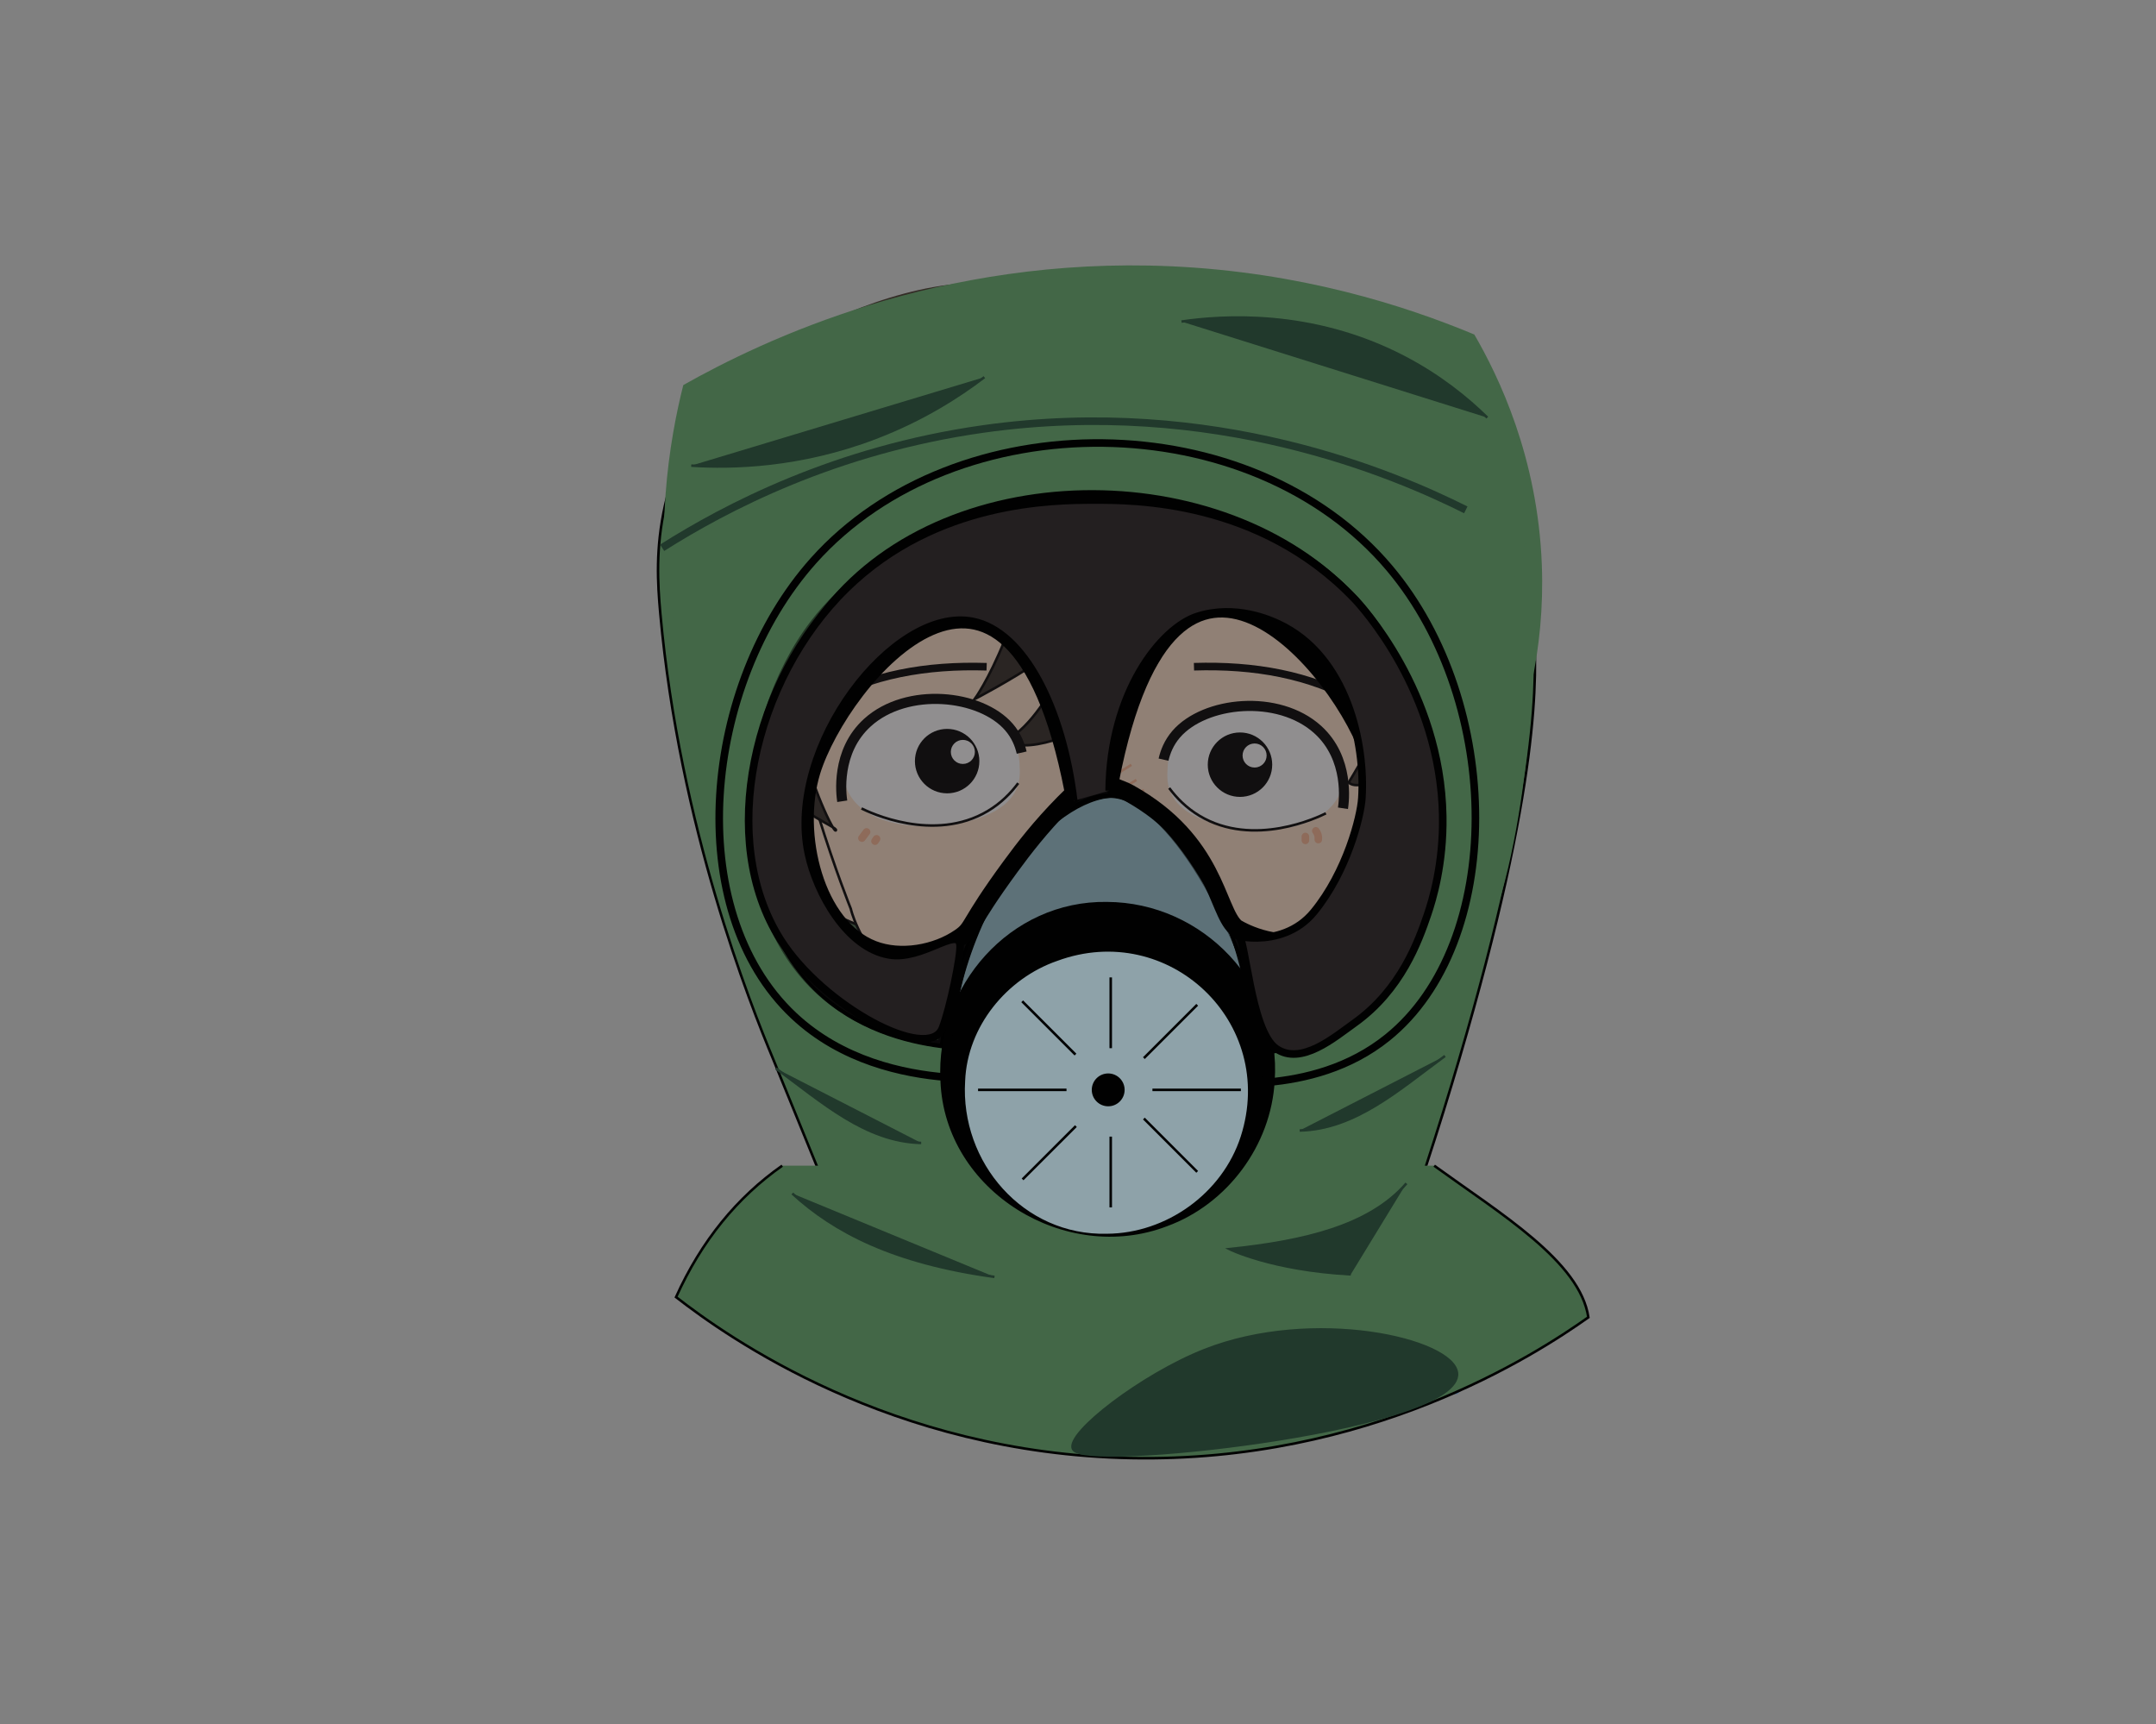<?xml version="1.0" encoding="utf-8"?>
<!-- Generator: Adobe Illustrator 28.3.0, SVG Export Plug-In . SVG Version: 6.00 Build 0)  -->
<svg version="1.1" id="Layer_1" xmlns="http://www.w3.org/2000/svg" xmlns:xlink="http://www.w3.org/1999/xlink" x="0px" y="0px"
	 viewBox="0 0 853.12 682.29" style="enable-background:new 0 0 853.12 682.29;" xml:space="preserve">
<rect x="0" y="0" width="853.12" height="682.29" fill="#808080" stroke="none"/>
<style type="text/css">
	.st0{fill:#436747;stroke:#010101;stroke-miterlimit:10;}
	.st1{fill:#FEE3CB;stroke:#010101;stroke-miterlimit:10;}
	.st2{fill:#FAB895;}
	.st3{fill:#332C26;}
	.st4{fill:#332C26;stroke:#010101;stroke-miterlimit:10;}
	.st5{fill:none;stroke:#010101;stroke-miterlimit:10;}
	.st6{fill:#010101;}
	.st7{fill:none;stroke:#FAB895;stroke-miterlimit:10;}
	.st8{fill:#010101;stroke:#010101;stroke-miterlimit:10;}
	.st9{fill:#EF3F5B;}
	.st10{fill:#FFFFFF;stroke:#010101;stroke-miterlimit:10;}
	.st11{fill:#FAB895;stroke:#010101;stroke-width:0.5;stroke-miterlimit:10;}
	.st12{fill:#8EA2A9;}
	.st13{fill:#314E38;stroke:#010101;stroke-miterlimit:10;}
	.st14{fill:#5A7591;}
	.st15{fill:#436747;}
	.st16{fill:#010101;stroke:#010101;stroke-width:5;stroke-miterlimit:10;}
	.st17{fill:#5D7178;stroke:#010101;stroke-miterlimit:10;}
	.st18{fill:#21392C;stroke:#21392C;stroke-miterlimit:10;}
	.st19{fill:none;stroke:#21392C;stroke-width:3;stroke-miterlimit:10;}
	.st20{fill:none;stroke:#010101;stroke-width:3;stroke-miterlimit:10;}
	.st21{fill:#FFFFFF;}
	.st22{fill:none;stroke:#010101;stroke-width:4;stroke-miterlimit:10;}
	.st23{opacity:0.5;fill:#231F20;stroke:#010101;stroke-width:3;stroke-miterlimit:10;enable-background:new    ;}
	.st24{fill:none;stroke:#010101;stroke-width:7;stroke-miterlimit:10;}
	.st25{fill:#231F20;stroke:#010101;stroke-width:3;stroke-miterlimit:10;}
</style>
<g>
	<path class="st0" d="M544.49,517.97c14.8-39.75,25.52-73.72,32.93-98.92c32.15-109.4,30.82-151.86,29.37-171.18
		c-1.9-25.25-6.62-45.67-10.33-59c-16.59-17.37-62.03-60.28-133.32-73c-95.42-17.03-167.24,32.49-183.07,44
		c-5.28,8.11-12.82,21.7-16.9,40c-3.78,16.96-2.98,30.79-1.88,43c7.61,84.34,35.51,154.29,44.72,176.38l0,0
		c13.15,32.24,26.3,64.49,39.44,96.73"/>
	<path class="st1" d="M495.67,382.62c2.63,23.55-6,13-8,90c-2.94,9.27-8.97,25.81-22,43c-10.02,13.22-18.65,24.6-30,25
		c-18.93,0.66-33.56-29.65-40-43c-13.52-28-6-64-11-106C405.72,365.38,453.36,358.72,495.67,382.62z"/>
	<g>
		<path class="st2" d="M387.17,391.12c11.99-6.42,36.45-17.3,68.33-16.11c16.83,0.63,30.72,4.43,40.67,8.11c-2,15-4,30-6,45
			c0,0-23.03,18.75-36.31,22.96c-17.24,5.47-32.91,4.91-46.59,4.21c-8.43-0.43-15.37-1.39-20.1-2.18"/>
	</g>
	<path class="st3" d="M584.67,273.62c6.29-9.18,23.41-32.13,20-60.38c-4.5-37.34-42.27-67.01-76.3-76.89
		c-41.91-12.17-88.54,2.68-91-7c-0.31-1.2,0.04-2.91,1-4c5.07-5.78,27.56,5.08,27,7c-0.31,1.07-7.95,0.35-36-6
		c-1.96-1.72-5.35-4.45-10-7c-52.38-28.71-140.65,34.5-139,38c1.68,3.56,103.89-38.88,105-36c0.22,0.56-3,4-3,4
		c-13.09,2.68-28.93,7.19-46,15c-29.27,13.39-49.97,30.91-63,44c-1.81,27.2-0.54,79.81,34.3,118.26
		C377.1,379.24,533.85,347.75,584.67,273.62z"/>
	<path class="st1" d="M282.67,264.62c-10.38,4.58-10.06,25.47-10,28c1.09,43.16,55.54,68.45,59,70c12.05,5.4,24.6,11.04,30,6
		c10.43-9.73-12.72-52.96-40-81C312.28,277.96,294.3,259.49,282.67,264.62z"/>
	<path class="st1" d="M586.1,265.06c10.38,4.58,10.06,25.47,10,28c-1.09,43.16-55.54,68.45-59,70c-12.05,5.4-24.6,11.04-30,6
		c-10.43-9.73,12.72-52.96,40-81C556.49,278.4,574.47,259.93,586.1,265.06z"/>
	<path class="st1" d="M308.67,249.62c3,48,28,110,28,110s9,45,99,83c15.38-5.65,63.48-25.54,97-78c21-54,31.35-104.69,30-121
		c-9.02-56.66-54.24-130.14-123-132C367.45,109.67,316.3,188.02,308.67,249.62z"/>
	<path class="st4" d="M414.67,180.62c-7,66-29,96-29,96s56-29,45-39c1.76,1.49-14,45-32,55c4.73,6.17,28.68-0.81,44-13
		c43.35-34.5,25.69-117.12,23-129"/>
	<path class="st4" d="M445.67,166.62c14.01,28.85,62.09,68.06,100.58,100.55c6.89,5.82-1.42,24.24-12.58,42.45
		c3.27,3.09,12.2-1.57,14.1-2.56c14.74-7.68,24.59-25.25,24.9-47.44"/>
	<path class="st5" d="M308.67,299.5"/>
	<path class="st3" d="M573.67,253.62c13.28-12.14-9.4-78.73-56.3-113.26c-61.44-45.24-168.58-38.51-210.7,20.26
		c-23.13,32.28-27.56,81.51-11,92c28.84,18.27,125.02-83.91,136.5-72.5c4.98,4.95-11.12,26.16-4.5,32.5
		c7.01,6.71,25.92-16.2,49.5-12.5c23.3,3.66,24.19,29.06,59,46C544.23,250.04,565.83,260.79,573.67,253.62z"/>
	<g>
		<g>
			<path class="st6" d="M415.05,179.76c0.78-3.65,1.16-7.39,1.13-11.12c-0.01-1.07-1.29-1.96-2.26-1.3
				c-3.41,2.35-6.52,5.1-9.24,8.23c-0.53,0.61-0.6,1.52,0,2.12c0.54,0.54,1.59,0.61,2.12,0c2.55-2.93,5.44-5.55,8.63-7.76
				c-0.75-0.43-1.5-0.86-2.26-1.3c0.04,3.47-0.3,6.93-1.02,10.33c-0.17,0.79,0.23,1.62,1.05,1.85
				C413.96,181.01,414.88,180.55,415.05,179.76L415.05,179.76z"/>
		</g>
	</g>
	<g>
		<path class="st6" d="M472.12,196.72c-0.74,0.01-0.84-7.33-3.11-21.84c-1.42-9.13-2.97-16.61-4.1-21.68
			c2.72,4.55,6.13,11.49,7.76,20.42C474.87,185.62,473.03,196.71,472.12,196.72z"/>
		<g>
			<path class="st6" d="M472.12,195.22c0.38,0.04,1.05,0.54,1.12,0.59c0.02,0.01,0.09,0.37,0.07,0.15c-0.02-0.19-0.1-0.39-0.14-0.58
				c-0.16-0.76-0.17-1.05-0.26-1.76c-0.28-2.33-0.51-4.67-0.79-7.01c-0.92-7.81-2.12-15.58-3.59-23.3
				c-0.67-3.51-1.39-7.02-2.17-10.51c-0.91,0.39-1.83,0.77-2.74,1.16c4.15,6.98,6.96,14.7,8.04,22.76
				c0.58,4.34,0.71,8.76,0.39,13.12c-0.1,1.42-0.25,2.85-0.53,4.25c-0.1,0.47-0.21,0.94-0.35,1.4c-0.1,0.32-0.1,0.12-0.06,0.19
				c-0.02,0.05-0.05,0.1-0.08,0.14c0.16-0.27,0.39-0.44,0.7-0.54c-1.9,0.33-1.09,3.23,0.8,2.89c1.53-0.27,1.81-2.79,2.02-3.96
				c0.52-3.01,0.68-6.08,0.67-9.12c-0.03-7.98-1.44-15.95-4.42-23.36c-1.29-3.21-2.82-6.31-4.58-9.28
				c-0.89-1.49-3.11-0.49-2.74,1.16c1.69,7.58,3.12,15.21,4.29,22.89c0.93,6.14,1.48,12.32,2.32,18.47c0.19,1.35,0.34,3.1,2.04,3.27
				C474.04,198.41,474.02,195.41,472.12,195.22z"/>
		</g>
	</g>
	<g>
		<g>
			<path class="st6" d="M578.27,254.56c0-3.52,0-7.03,0-10.55c0-0.81-0.69-1.5-1.5-1.5s-1.5,0.69-1.5,1.5c0,3.52,0,7.03,0,10.55
				c0,0.81,0.69,1.5,1.5,1.5C577.59,256.06,578.27,255.37,578.27,254.56L578.27,254.56z"/>
		</g>
	</g>
	<g>
		<g>
			<path class="st6" d="M357.48,133.78c9.05-0.66,18.17-0.34,27.14,1.02c1.89,0.29,2.7-2.6,0.8-2.89c-9.25-1.4-18.6-1.81-27.94-1.13
				C355.57,130.92,355.55,133.92,357.48,133.78L357.48,133.78z"/>
		</g>
	</g>
	<g>
		<g>
			<path class="st6" d="M456.24,140.91c-1.68-3.47-4.81-6.12-8.44-7.34c-0.74-0.25-1.67,0.29-1.85,1.05
				c-0.19,0.83,0.25,1.58,1.05,1.85c0.2,0.07,0.4,0.14,0.59,0.21c0.16,0.06,0.2,0.06,0.01,0c0.1,0.03,0.22,0.09,0.31,0.14
				c0.38,0.18,0.76,0.37,1.12,0.58c0.35,0.2,0.68,0.42,1.01,0.66c0.08,0.06,0.15,0.11,0.23,0.17c0.31,0.23-0.24-0.2,0.06,0.05
				c0.16,0.13,0.32,0.27,0.48,0.41c0.3,0.27,0.59,0.55,0.86,0.84c0.14,0.15,0.28,0.31,0.42,0.47c0.06,0.07,0.12,0.15,0.18,0.22
				c0.04,0.05,0.3,0.33,0.05,0.06c0.55,0.59,0.96,1.43,1.31,2.15c0.34,0.71,1.41,0.95,2.05,0.54
				C456.43,142.5,456.61,141.67,456.24,140.91L456.24,140.91z"/>
		</g>
	</g>
	<g>
		<g>
			<path class="st6" d="M538.42,140.62c8.24,14.54,15.54,29.59,21.83,45.07c0.72,1.77,3.62,0.99,2.89-0.8
				c-6.38-15.72-13.76-31.02-22.13-45.79C540.06,137.42,537.47,138.93,538.42,140.62L538.42,140.62z"/>
		</g>
	</g>
	<g>
		<g>
			<path class="st6" d="M291.84,201.29c0.55-4.03,2.17-7.72,3.86-11.38c1.77-3.84,3.6-7.66,5.48-11.45
				c3.72-7.51,7.64-14.92,11.75-22.23c0.95-1.68-1.64-3.2-2.59-1.51c-4.19,7.44-8.18,15-11.97,22.66c-1.87,3.79-3.7,7.61-5.47,11.46
				c-1.72,3.74-3.4,7.55-3.96,11.67c-0.11,0.81,0.2,1.6,1.05,1.85C290.7,202.54,291.74,202.09,291.84,201.29L291.84,201.29z"/>
		</g>
	</g>
	<path class="st7" d="M284.67,278.62c-1.18,3.76-3.06,11.56-1,21c1.38,6.34,4.03,11.08,6,14"/>
	<path class="st7" d="M585.78,277.45c1.18,3.76,3.06,11.56,1,21c-1.38,6.34-4.03,11.08-6,14"/>
	<path class="st8" d="M484.67,372.62c-6.71-0.63-82.74,6.38-92,12c-12.7,7.71,18.49,41.69,47,41
		C473.04,424.82,499.94,374.04,484.67,372.62z"/>
	<path class="st9" d="M485.67,390.62c-25.13-3.02-44.51-1.31-58,1c0,0-2.73,0.47-35,7l0,0c0,0,19,28,50,27
		C456.67,423.62,473.67,411.62,485.67,390.62z"/>
	<path class="st10" d="M401.67,388.62c21.78-3.89,61.43-4.53,77-10c2.66-0.93,3.77-5.29,2-6c-4.41-1.76-84.92,9.09-85,11
		C395.65,384.24,395.3,389.76,401.67,388.62z"/>
	<line class="st7" x1="441.67" y1="294.62" x2="428.67" y2="302.62"/>
	<line class="st7" x1="442.67" y1="299.62" x2="421.67" y2="312.62"/>
	<line class="st7" x1="447.67" y1="302.62" x2="420.67" y2="319.62"/>
	<line class="st7" x1="449.67" y1="308.62" x2="421.67" y2="325.62"/>
	<line class="st7" x1="452.67" y1="312.62" x2="423.67" y2="329.62"/>
	<path class="st11" d="M435.67,339.12c-0.17,4-0.33,8-0.5,12c-1.83-1.67-3.67-3.33-5.5-5"/>
	<g>
		<g>
			<path class="st2" d="M341.6,328.41c-0.61,0.82-1.22,1.63-1.83,2.45c-0.11,0.17-0.17,0.36-0.18,0.56c-0.04,0.2-0.04,0.4,0.03,0.6
				c0.1,0.35,0.36,0.73,0.69,0.9c0.35,0.18,0.77,0.28,1.16,0.15c0.12-0.05,0.24-0.1,0.36-0.15c0.23-0.13,0.4-0.31,0.54-0.54
				c0.61-0.82,1.22-1.63,1.83-2.45c0.11-0.17,0.17-0.36,0.18-0.56c0.04-0.2,0.04-0.4-0.03-0.6c-0.1-0.35-0.36-0.73-0.69-0.9
				c-0.35-0.18-0.77-0.28-1.16-0.15c-0.12,0.05-0.24,0.1-0.36,0.15C341.92,328.01,341.74,328.19,341.6,328.41L341.6,328.41z"/>
		</g>
	</g>
	<g>
		<g>
			<path class="st2" d="M345.55,331.15c-0.2,0.31-0.41,0.61-0.61,0.92c-0.11,0.17-0.17,0.36-0.18,0.56c-0.04,0.2-0.04,0.4,0.03,0.6
				c0.05,0.2,0.14,0.37,0.27,0.51c0.11,0.16,0.25,0.29,0.42,0.39c0.12,0.05,0.24,0.1,0.36,0.15c0.27,0.07,0.53,0.07,0.8,0
				c0.12-0.05,0.24-0.1,0.36-0.15c0.23-0.13,0.4-0.31,0.54-0.54c0.2-0.31,0.41-0.61,0.61-0.92c0.11-0.17,0.17-0.36,0.18-0.56
				c0.04-0.2,0.04-0.4-0.03-0.6c-0.05-0.2-0.14-0.37-0.27-0.51c-0.11-0.16-0.25-0.29-0.42-0.39c-0.12-0.05-0.24-0.1-0.36-0.15
				c-0.27-0.07-0.53-0.07-0.8,0c-0.12,0.05-0.24,0.1-0.36,0.15C345.87,330.74,345.69,330.92,345.55,331.15L345.55,331.15z"/>
		</g>
	</g>
	<g>
		<g>
			<path class="st2" d="M515.04,330.99c0,0.51,0,1.02,0,1.53c-0.01,0.21,0.04,0.4,0.13,0.58c0.06,0.19,0.16,0.35,0.31,0.48
				c0.14,0.15,0.3,0.25,0.48,0.31c0.18,0.09,0.37,0.14,0.58,0.13c0.13-0.02,0.27-0.04,0.4-0.05c0.25-0.07,0.47-0.2,0.66-0.39
				c0.27-0.29,0.44-0.65,0.44-1.06c0-0.51,0-1.02,0-1.53c0.01-0.21-0.04-0.4-0.13-0.58c-0.06-0.19-0.16-0.35-0.31-0.48
				c-0.14-0.15-0.3-0.25-0.48-0.31c-0.18-0.09-0.37-0.14-0.58-0.13c-0.13,0.02-0.27,0.04-0.4,0.05c-0.25,0.07-0.47,0.2-0.66,0.39
				C515.21,330.23,515.04,330.59,515.04,330.99L515.04,330.99z"/>
		</g>
	</g>
	<g>
		<g>
			<path class="st2" d="M519.59,329.81c0.01,0.01,0.02,0.03,0.04,0.04c-0.08-0.1-0.16-0.2-0.23-0.3c0.24,0.32,0.44,0.66,0.6,1.03
				c-0.05-0.12-0.1-0.24-0.15-0.36c0.17,0.4,0.28,0.82,0.34,1.26c-0.02-0.13-0.04-0.27-0.05-0.4c0.05,0.38,0.05,0.76,0.01,1.13
				c-0.04,0.36,0.2,0.82,0.44,1.06c0.26,0.26,0.69,0.46,1.06,0.44c0.39-0.02,0.79-0.14,1.06-0.44c0.08-0.1,0.16-0.2,0.23-0.3
				c0.14-0.23,0.2-0.49,0.2-0.76c0.08-0.75,0-1.53-0.21-2.25c-0.12-0.4-0.28-0.8-0.47-1.18c-0.2-0.4-0.47-0.74-0.74-1.09
				c-0.22-0.28-0.72-0.44-1.06-0.44c-0.37,0-0.81,0.16-1.06,0.44c-0.26,0.29-0.46,0.66-0.44,1.06c0.02,0.13,0.04,0.27,0.05,0.4
				C519.28,329.4,519.41,329.62,519.59,329.81L519.59,329.81z"/>
		</g>
	</g>
	<path class="st4" d="M420.67,183.62c-12.82,8.94-94,84-101,114c-2,5,9.6,31.37,11,31c0.08-0.02,0.11-0.11,0.12-0.15
		c0.66-2.62-54.89-18.44-44.12-91.85"/>
	<path class="st12" d="M561.14,520.01c-3.39-11.02-17.16-16.07-26.97-15.89c-22.05,0.42-41.46,27.71-36,40
		c5.67,12.76,40.77,15.35,55.97-1.11C555.01,542.07,564.63,531.34,561.14,520.01z"/>
	<path class="st5" d="M492.67,460.62"/>
	<path class="st5" d="M492.67,451.62"/>
	<path class="st5" d="M496.67,450.62"/>
	<path class="st13" d="M533.67,443.62"/>
	<g>
		<path class="st14" d="M599.76,523.04c-8.04,8.9-15.93,17.94-23.65,27.12"/>
		<g>
			<path class="st14" d="M598.7,521.98c-8.04,8.9-15.93,17.94-23.65,27.12c-1.24,1.47,0.88,3.6,2.12,2.12
				c7.72-9.18,15.6-18.22,23.65-27.12C602.11,522.67,599.99,520.55,598.7,521.98L598.7,521.98z"/>
		</g>
	</g>
	<path class="st15" d="M298.38,343.36c2.93-18.49,11.17-51.8,38-78.78c54.31-54.63,162.63-61.1,209-4.49
		c25.91,31.63,24.39,73.1,22,93.27c10.99-14.15,45.25-61.99,42.72-129.74c-1.59-42.71-17.11-74.73-26.72-91.26
		c-27.87-11.62-69.04-24.71-120-27c-91.8-4.13-161.44,29.21-193,47c-5.42,21.45-11.98,59.19-4,105
		C273.14,296.17,287.68,325.48,298.38,343.36z"/>
	<path class="st16" d="M489.53,472.97c11.67,2.67,23.33,5.33,35,8c-11.67,19-23.33,38-35,57c-16.12,19.24-39.13,22.57-66,17
		c-16.03-0.62-30.02-9.73-43-23c-12.59-10.62-21.9-29.55-31-49c12.33-3,27-8,37-9c1.96,14.23,6.69,28.69,22,44
		c3.9,1.62,29.25,11.68,52-1c1.94-1.08,10.72-6.15,18.21-16.54C486.62,489.47,488.81,478.53,489.53,472.97z"/>
	<path class="st12" d="M324.53,492.97c-4.18-2.8-7.09-8.99-5-13c2.53-4.84,11.42-4.69,17-2c3.79,1.83,8.77,6.13,8,10
		C343.48,493.27,331.66,497.73,324.53,492.97z"/>
	<g>
		<path class="st6" d="M551.67,509.31c-16.55,13.03-32.66,26.63-48.28,40.77"/>
	</g>
	<g>
		<path class="st14" d="M342.44,518.55c4.25,6.89,9.5,13.15,15.53,18.53"/>
		<g>
			<path class="st14" d="M341.14,519.31c4.33,6.99,9.64,13.35,15.77,18.84c1.43,1.28,3.56-0.83,2.12-2.12
				c-5.95-5.32-11.1-11.44-15.3-18.23C342.72,516.15,340.12,517.66,341.14,519.31L341.14,519.31z"/>
		</g>
	</g>
	<path class="st12" d="M527.75,489.46h30v-8c-8.67-1-17.33-2-26-3C530.41,482.12,529.08,485.79,527.75,489.46z"/>
	<path class="st15" d="M280.01,152.74c4-0.59,12.27,3.88,12.77,9.13c0.12,1.2-0.1,2.49-0.77,3.87c-39.97,82.53,43.81,234.33,49,235
		c0.24,0.03,2.59,0.32,2.58,0.57c-0.03,0.65-15.83,0.74-19.58,0.43c-30.47-2.53-61.47-97.85-58-191
		C266.31,202.75,268.37,154.44,280.01,152.74z"/>
	<path class="st15" d="M579.38,137.36c-6.9,0.1-12.77,21.68-21,20c-2.46-0.5-4.62-2.73-5-5c-0.71-4.25,4.6-9.73,14-13l0,0l0,0l4,5
		c5.09,6.31,11.82,16.26,16.28,29.83c2.68,8.15,3.86,15.56,4.36,21.55c1.37,11.37,0.61,19.52-0.38,35.41
		c-1.35,21.66-5.42,49.36-16.62,88.59c0,0-17.85,82.29-40.93,85.6c-0.29,0.04-2.59,0.34-2.58,0.57c0.04,0.87,27.12,0.38,29.58-0.57
		c36.59-14.03,43.74-109.95,44.54-124.25C609.96,203.41,591.51,137.19,579.38,137.36z"/>
	<path class="st15" d="M581.01,149.74c-8.38-2.54-16.3,4.18-23,8c-6.4,3.65,26.08,26.11,27,74c0.07,3.59,6.79,2.51,10,1
		C610.92,225.24,605.8,157.25,581.01,149.74z"/>
	<path class="st17" d="M481.51,444.24c-22.32,24.48-73.81,24.93-94,2c-32.47-36.89,17.25-132.94,51-132
		C470.77,315.14,516.91,405.41,481.51,444.24z"/>
	<path class="st15" d="M480.51,559.24c34.08-16.12,66.76-54.68,58-80c-16.29-47.06-178.25-55.32-200-9
		c-11.48,24.46,14.99,66.54,48,86C430.3,582.05,475.03,561.83,480.51,559.24z"/>
	<path class="st18" d="M364.51,452.24c-22.04-0.49-39.38-16.25-57.5-29.5"/>
	<path class="st18" d="M514.28,447.32c22.04-0.49,39.38-16.25,57.5-29.5"/>
	<path class="st18" d="M273.51,184.24c16.11,1.01,42.92,0.5,73-11c18.54-7.09,32.86-16.26,43-24"/>
	<path class="st18" d="M467.51,127.24c15.7-2.26,51.34-5.05,88,14c14.24,7.4,25.1,16.26,33,24"/>
	<path class="st19" d="M262.01,216.74c25.09-15.91,68.59-38.75,127-47c91.46-12.91,162.91,17.96,191,32"/>
	<path class="st0" d="M309.51,461.24c-17.78,12.48-31.91,29.65-42,52c20.32,15.79,84.94,61.85,180,63.7
		c94.06,1.83,159.9-40.75,181-55.7c-3.28-22.05-34.4-40.75-61-60"/>
	<path class="st18" d="M576.51,543.24c-1.52-13.41-56.96-26-100-9c-24.51,9.68-54.75,32.82-51.95,39c0.25,0.56,0.72,0.86,0.95,1
		C436.69,581.17,579.01,565.14,576.51,543.24z"/>
	<path class="st18" d="M556.51,468.24c-14.63,16.94-40.75,22.95-70,26c0,0,16.52,8.28,48,10"/>
	<path class="st18" d="M313.51,472.24c16.48,15.11,39.82,27.46,80,33"/>
	<g>
		<circle class="st12" cx="438.01" cy="427.74" r="61"/>
		<path class="st6" d="M381.9,427.74c-2,32.21,23.05,61.29,56.12,60.43c23.57-0.13,45.7-16.05,52.94-38.5
			c14.47-45.15-28.57-85.72-72.63-69.46C398.37,387.13,382.76,406.13,381.9,427.74L381.9,427.74z M372.13,427.74
			c-2.04-37.44,27.5-71.46,65.88-70.87c38.08,0.16,69.06,32.84,66.38,70.87c-1.42,25.48-18.76,48.75-42.59,57.45
			C421.8,500.56,373.8,471.52,372.13,427.74L372.13,427.74z"/>
	</g>
	<circle class="st8" cx="438.51" cy="431.24" r="6"/>
	<line class="st5" x1="404.47" y1="396.19" x2="425.56" y2="417.28"/>
	<line class="st5" x1="422.01" y1="431.24" x2="387.01" y2="431.24"/>
	<line class="st5" x1="439.51" y1="414.74" x2="439.51" y2="386.74"/>
	<line class="st5" x1="439.51" y1="477.74" x2="439.51" y2="449.74"/>
	<line class="st5" x1="404.63" y1="466.66" x2="425.73" y2="445.57"/>
	<line class="st5" x1="452.63" y1="442.58" x2="473.73" y2="463.68"/>
	<line class="st5" x1="452.63" y1="418.68" x2="473.73" y2="397.58"/>
	<line class="st5" x1="491.01" y1="431.24" x2="456.01" y2="431.24"/>
	<path class="st20" d="M504.51,415.24c-15.58-57.16-44.29-102.06-66-101c-23.35,1.15-59.15,44.42-66,99c-13.7-1.8-33.46-6.82-49-22
		c-37.65-36.79-28.94-112.22,6.36-153.38c50.59-58.97,162.7-55.68,211,5c35.48,44.57,39.13,123.38,0.64,156.38
		C529.47,409.56,515.43,413.58,504.51,415.24z"/>
	<path class="st20" d="M501.51,428.24c-6.37-68.67-40.25-116.7-63-114c-25.77,3.06-63.87,47.6-64,112
		c-16.98-1.39-41.38-6.46-60.44-24.37c-44.46-41.77-36.01-130.94,7.8-180.01c56.39-63.16,173.28-62.01,228,3
		c45.23,53.73,45.56,148.22-0.8,185.63C534.01,422.65,516.28,426.94,501.51,428.24z"/>
	<g>
		<path class="st21" d="M463.96,315.07c-2.37-4.12-2.13-8.19-1.93-11.53c0.09-1.51,0.66-11.17,6.75-16.91
			c11.57-10.91,45.46-9.98,57.88,5.38c5.58,6.9,7.7,17.8,0.96,26.14c-9.27,11.48-28.98,10.29-33.77,9.99
			C491.2,327.98,470.52,326.5,463.96,315.07z"/>
		<path class="st22" d="M531.41,319.82c0.37-2.46,2.7-19.66-10-31.15c-15.64-14.15-44.75-11.19-56,1.83c-2.9,3.36-4.3,7.02-5,10.08"
			/>
		<circle class="st8" cx="490.66" cy="302.57" r="12.25"/>
		<circle class="st21" cx="496.44" cy="298.94" r="4.76"/>
		<path class="st21" d="M401.48,313.66c2.37-4.12,2.13-8.19,1.93-11.53c-0.09-1.51-0.66-11.17-6.75-16.91
			c-11.57-10.91-45.46-9.98-57.88,5.38c-5.58,6.9-7.7,17.8-0.96,26.14c9.27,11.48,28.98,10.29,33.77,9.99
			C374.24,326.57,394.91,325.08,401.48,313.66z"/>
		<circle class="st8" cx="374.78" cy="301.16" r="12.25"/>
		<circle class="st21" cx="381" cy="297.52" r="4.76"/>
		<path class="st5" d="M340.9,319.89c3.03,1.51,28.63,13.79,50,1c5.27-3.15,9.16-7.16,12-11"/>
		<path class="st20" d="M390.41,263.82c-23.83-0.75-45.82,3.13-65,14"/>
		<path class="st20" d="M472.45,263.81c23.83-0.75,45.82,3.13,65,14"/>
		<path class="st22" d="M333.27,317.04c-0.37-2.46-2.7-19.66,10-31.15c15.64-14.15,44.75-11.19,56,1.83c2.9,3.36,4.3,7.02,5,10.08"
			/>
		<path class="st5" d="M524.65,321.81c-3.03,1.51-28.63,13.79-50,1c-5.27-3.15-9.16-7.16-12-11"/>
	</g>
	<path class="st23" d="M503.93,414.94c-15.58-57.16-44.29-102.06-66-101c-23.35,1.15-59.15,44.42-66,99
		c-14.38-1.93-33.63-7.22-49-22c-36.85-35.44-30.59-105.36-1.05-144.08c47.48-62.23,167.82-60.49,217,2
		c33.07,42.02,38.85,117.74,2.05,150.08C533.52,405.45,521.99,412.31,503.93,414.94z"/>
	<path class="st24" d="M446.88,313.86c34.23,19.1,34.33,46.19,42,53c1.03,0.92,15.91,9.37,29.77,4.5
		c21.66-7.61,32.13-44.76,24.23-70.5c-11.16-36.36-79.04-118.56-103.53,7.69C438.78,311.49,442.54,311.44,446.88,313.86z"/>
	<path class="st24" d="M420.88,317.86c-9.19,9.33-15.61,17.65-21,25c-17.28,23.58-14.45,24.16-20,28
		c-9.42,6.52-23.54,9.04-34.48,4.8c-22.82-8.85-31.84-45.69-24.23-70.5c11.16-36.36,79.04-118.56,103.53,7.69
		c0.13,0.69-0.08,1.31-0.08,1.31C423.7,315.04,422.41,316.31,420.88,317.86z"/>
	<path class="st25" d="M424.88,316.86c-4.45-36.41-19.6-66.98-40-71c-31.1-6.13-74.07,49.64-65,92c3.3,15.41,15.21,37.19,32,40
		c13.01,2.18,27.23-11.29,28-4c0.45,4.23-4.04,25.49-7,33c-5.4,13.7-47.18-8.5-64-35c-25.09-39.52-11.06-102.71,26-139
		c35.62-34.88,82.38-34.97,98-35c15.43-0.03,65.55-0.13,103,39c2.45,2.56,34.15,36.67,35,86c0.33,18.97-4.03,33.23-6,39
		c-3.56,10.45-10.45,29.8-29,43c-7.8,5.55-21.11,17-31,10c-10.12-7.16-12.01-44.62-15-45c-6.27-0.8,16.77,7.15,30-9
		c13-15.86,18.51-37.55,19-45c1.4-21.18-5.68-56.27-33-69c-2.94-1.37-16.81-7.82-32-3c-14.48,4.59-34.68,30.22-35,69"/>
</g>
</svg>
